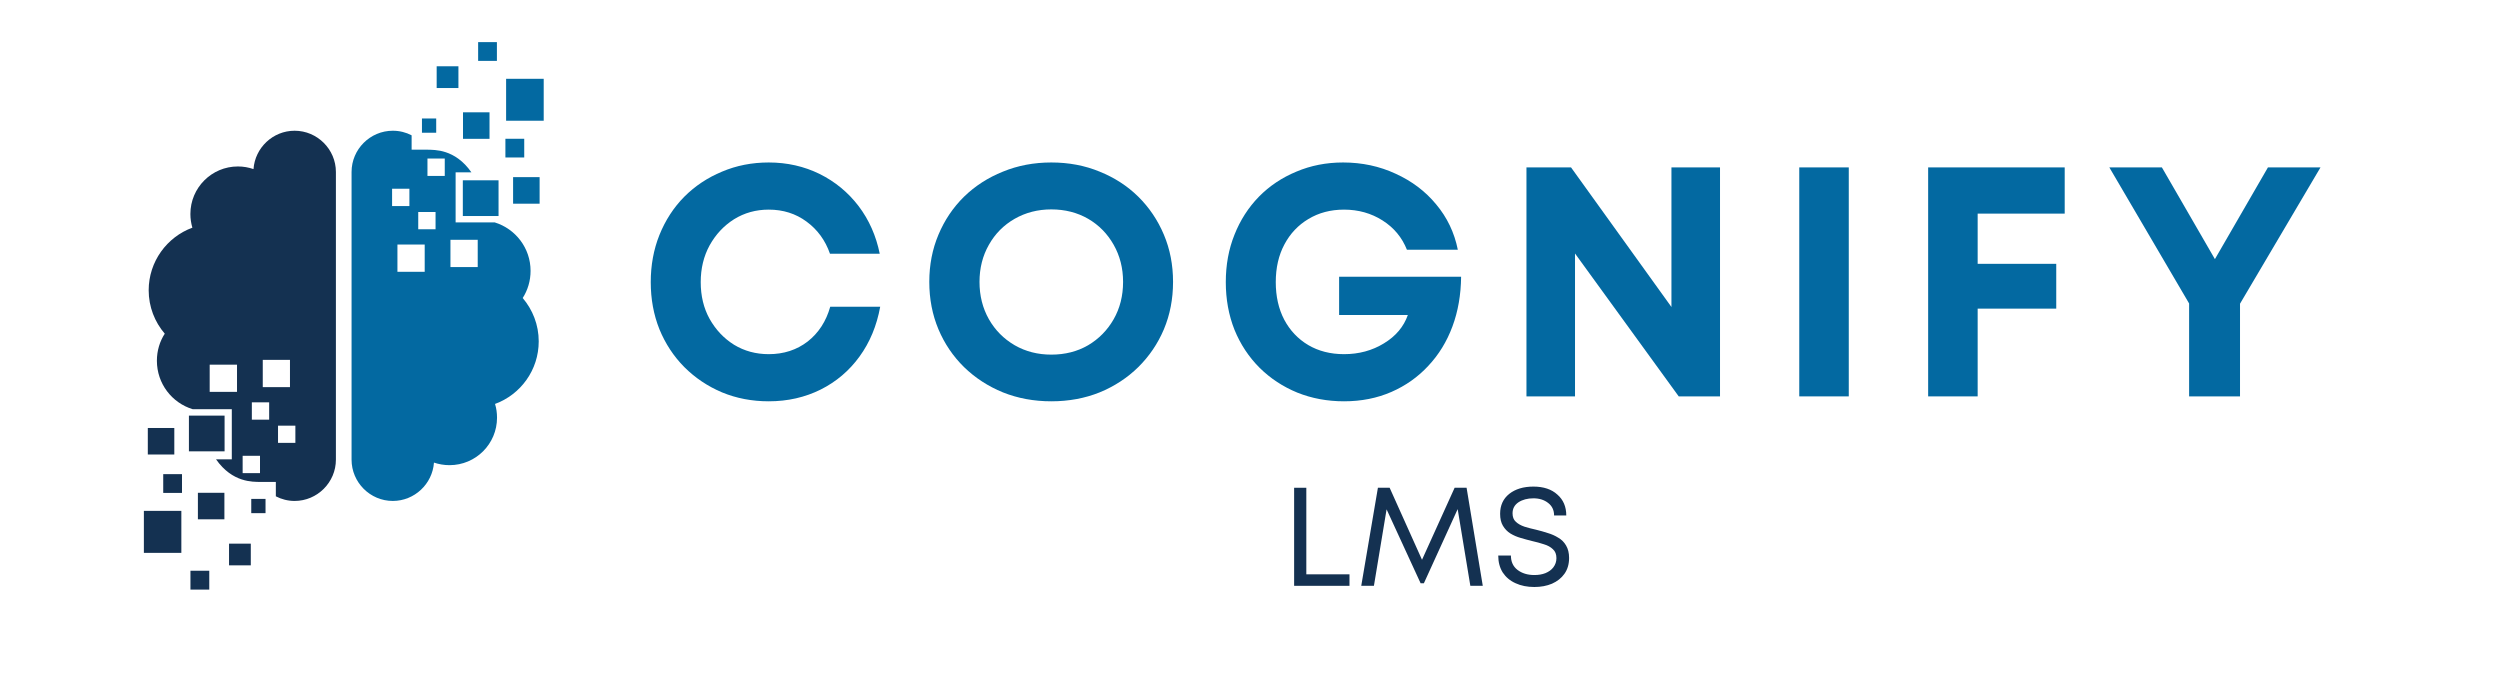 <!-- main text & logo color: #0369a1 -->

<svg xmlns="http://www.w3.org/2000/svg" xmlns:xlink="http://www.w3.org/1999/xlink" width="222" zoomAndPan="magnify" viewBox="0 0 166.5 45" height="60" preserveAspectRatio="xMidYMid meet" version="1.0"><defs><g/><clipPath id="c6e37f1828"><path d="M 33 5 L 36.211 5 L 36.211 9 L 33 9 Z M 33 5 " clip-rule="nonzero"/></clipPath><clipPath id="d18e418f0f"><path d="M 31 2.789 L 34 2.789 L 34 5 L 31 5 Z M 31 2.789 " clip-rule="nonzero"/></clipPath><clipPath id="cf1a5f7705"><path d="M 9.582 8 L 23 8 L 23 34 L 9.582 34 Z M 9.582 8 " clip-rule="nonzero"/></clipPath><clipPath id="96afa37ee9"><path d="M 9.582 34 L 13 34 L 13 37 L 9.582 37 Z M 9.582 34 " clip-rule="nonzero"/></clipPath><clipPath id="c194d5da30"><path d="M 9.582 28 L 12 28 L 12 31 L 9.582 31 Z M 9.582 28 " clip-rule="nonzero"/></clipPath><clipPath id="379975c83a"><path d="M 12 38 L 14 38 L 14 39.43 L 12 39.43 Z M 12 38 " clip-rule="nonzero"/></clipPath></defs><path fill="#0369a1" d="M 28.473 9.969 L 27.414 9.969 L 27.414 9.012 C 27.039 8.816 26.613 8.707 26.16 8.707 C 24.648 8.707 23.414 9.945 23.414 11.453 L 23.414 30.613 C 23.414 32.125 24.648 33.363 26.16 33.363 C 27.605 33.363 28.801 32.23 28.902 30.809 C 29.227 30.918 29.574 30.98 29.938 30.98 C 31.688 30.98 33.102 29.566 33.102 27.816 C 33.102 27.5 33.059 27.195 32.969 26.902 C 34.668 26.281 35.879 24.648 35.879 22.734 C 35.879 21.633 35.473 20.625 34.812 19.848 C 35.145 19.328 35.336 18.707 35.336 18.039 C 35.336 16.52 34.332 15.238 32.949 14.812 L 30.344 14.812 L 30.344 11.477 L 31.395 11.477 C 30.301 9.906 28.926 9.988 28.473 9.969 Z M 28.285 16.285 L 26.469 16.285 L 26.469 18.102 L 28.285 18.102 Z M 31.816 15.969 L 30 15.969 L 30 17.785 L 31.816 17.785 Z M 29.008 14.117 L 27.855 14.117 L 27.855 15.27 L 29.008 15.27 Z M 27.266 12.57 L 26.113 12.57 L 26.113 13.723 L 27.266 13.723 Z M 29.621 10.559 L 28.469 10.559 L 28.469 11.715 L 29.621 11.715 Z M 29.621 10.559 " fill-opacity="1" fill-rule="evenodd"/><g clip-path="url(#c6e37f1828)"><path fill="#0369a1" d="M 36.5 5.246 L 33.707 5.246 L 33.707 8.043 L 36.5 8.043 Z M 36.5 5.246 " fill-opacity="1" fill-rule="evenodd"/></g><path fill="#0369a1" d="M 32.602 7.48 L 30.836 7.48 L 30.836 9.246 L 32.602 9.246 Z M 32.602 7.48 " fill-opacity="1" fill-rule="evenodd"/><path fill="#0369a1" d="M 35.938 11.797 L 34.172 11.797 L 34.172 13.566 L 35.938 13.566 Z M 35.938 11.797 " fill-opacity="1" fill-rule="evenodd"/><g clip-path="url(#d18e418f0f)"><path fill="#0369a1" d="M 33.094 2.805 L 31.844 2.805 L 31.844 4.055 L 33.094 4.055 Z M 33.094 2.805 " fill-opacity="1" fill-rule="evenodd"/></g><path fill="#0369a1" d="M 30.531 4.414 L 29.082 4.414 L 29.082 5.863 L 30.531 5.863 Z M 30.531 4.414 " fill-opacity="1" fill-rule="evenodd"/><path fill="#0369a1" d="M 34.914 9.242 L 33.66 9.242 L 33.66 10.488 L 34.914 10.488 Z M 34.914 9.242 " fill-opacity="1" fill-rule="evenodd"/><path fill="#0369a1" d="M 29.051 7.891 L 28.102 7.891 L 28.102 8.84 L 29.051 8.84 Z M 29.051 7.891 " fill-opacity="1" fill-rule="evenodd"/><path fill="#0369a1" d="M 33.203 12.008 L 30.824 12.008 L 30.824 14.387 L 33.203 14.387 Z M 33.203 12.008 " fill-opacity="1" fill-rule="evenodd"/><g clip-path="url(#cf1a5f7705)"><path fill="#143151" d="M 17.312 32.098 L 18.371 32.098 L 18.371 33.055 C 18.746 33.25 19.172 33.363 19.621 33.363 C 21.133 33.363 22.371 32.125 22.371 30.613 L 22.371 11.453 C 22.371 9.945 21.133 8.707 19.621 8.707 C 18.176 8.707 16.984 9.84 16.883 11.262 C 16.555 11.148 16.207 11.086 15.844 11.086 C 14.098 11.086 12.68 12.504 12.68 14.25 C 12.68 14.57 12.727 14.875 12.812 15.164 C 11.117 15.785 9.902 17.422 9.902 19.332 C 9.902 20.434 10.305 21.445 10.973 22.223 C 10.637 22.742 10.449 23.363 10.449 24.027 C 10.449 25.547 11.449 26.832 12.836 27.254 L 15.438 27.254 L 15.438 30.59 L 14.387 30.59 C 15.484 32.16 16.855 32.082 17.312 32.098 Z M 17.5 25.781 L 19.312 25.781 L 19.312 23.965 L 17.5 23.965 Z M 13.965 26.098 L 15.785 26.098 L 15.785 24.285 L 13.965 24.285 Z M 16.773 27.949 L 17.926 27.949 L 17.926 26.797 L 16.773 26.797 Z M 18.516 29.496 L 19.672 29.496 L 19.672 28.348 L 18.516 28.348 Z M 16.16 31.512 L 17.316 31.512 L 17.316 30.355 L 16.16 30.355 Z M 16.16 31.512 " fill-opacity="1" fill-rule="evenodd"/></g><g clip-path="url(#96afa37ee9)"><path fill="#143151" d="M 12.078 34.023 L 9.277 34.023 L 9.277 36.82 L 12.078 36.82 Z M 12.078 34.023 " fill-opacity="1" fill-rule="evenodd"/></g><path fill="#143151" d="M 14.945 32.82 L 13.18 32.82 L 13.18 34.586 L 14.945 34.586 Z M 14.945 32.82 " fill-opacity="1" fill-rule="evenodd"/><g clip-path="url(#c194d5da30)"><path fill="#143151" d="M 11.609 28.504 L 9.844 28.504 L 9.844 30.27 L 11.609 30.27 Z M 11.609 28.504 " fill-opacity="1" fill-rule="evenodd"/></g><g clip-path="url(#379975c83a)"><path fill="#143151" d="M 13.938 38.012 L 12.684 38.012 L 12.684 39.266 L 13.938 39.266 Z M 13.938 38.012 " fill-opacity="1" fill-rule="evenodd"/></g><path fill="#143151" d="M 16.703 36.207 L 15.254 36.207 L 15.254 37.652 L 16.703 37.652 Z M 16.703 36.207 " fill-opacity="1" fill-rule="evenodd"/><path fill="#143151" d="M 12.121 31.578 L 10.871 31.578 L 10.871 32.828 L 12.121 32.828 Z M 12.121 31.578 " fill-opacity="1" fill-rule="evenodd"/><path fill="#143151" d="M 17.684 33.227 L 16.734 33.227 L 16.734 34.176 L 17.684 34.176 Z M 17.684 33.227 " fill-opacity="1" fill-rule="evenodd"/><path fill="#143151" d="M 14.957 27.68 L 12.582 27.68 L 12.582 30.059 L 14.957 30.059 Z M 14.957 27.68 " fill-opacity="1" fill-rule="evenodd"/><g fill="#0369a1" fill-opacity="1"><g transform="translate(42.465, 26.399)"><g><path d="M 8.734 0.328 C 7.617 0.328 6.582 0.129 5.625 -0.266 C 4.664 -0.672 3.828 -1.234 3.109 -1.953 C 2.398 -2.672 1.848 -3.508 1.453 -4.469 C 1.066 -5.438 0.875 -6.484 0.875 -7.609 C 0.875 -8.734 1.066 -9.781 1.453 -10.75 C 1.848 -11.727 2.398 -12.578 3.109 -13.297 C 3.828 -14.016 4.664 -14.57 5.625 -14.969 C 6.582 -15.375 7.617 -15.578 8.734 -15.578 C 9.961 -15.578 11.094 -15.32 12.125 -14.812 C 13.156 -14.301 14.02 -13.586 14.719 -12.672 C 15.414 -11.754 15.883 -10.695 16.125 -9.5 L 12.812 -9.5 C 12.5 -10.395 11.977 -11.109 11.25 -11.641 C 10.531 -12.172 9.691 -12.438 8.734 -12.438 C 7.879 -12.438 7.109 -12.223 6.422 -11.797 C 5.742 -11.367 5.203 -10.789 4.797 -10.062 C 4.398 -9.332 4.203 -8.516 4.203 -7.609 C 4.203 -6.691 4.398 -5.875 4.797 -5.156 C 5.203 -4.438 5.742 -3.863 6.422 -3.438 C 7.109 -3.02 7.879 -2.812 8.734 -2.812 C 9.734 -2.812 10.598 -3.094 11.328 -3.656 C 12.055 -4.227 12.555 -5 12.828 -5.969 L 16.156 -5.969 C 15.926 -4.707 15.469 -3.602 14.781 -2.656 C 14.094 -1.707 13.227 -0.973 12.188 -0.453 C 11.145 0.066 9.992 0.328 8.734 0.328 Z M 8.734 0.328 "/></g></g></g><g fill="#0369a1" fill-opacity="1"><g transform="translate(61.047, 26.399)"><g><path d="M 8.969 0.328 C 7.812 0.328 6.738 0.129 5.75 -0.266 C 4.758 -0.672 3.895 -1.234 3.156 -1.953 C 2.426 -2.672 1.859 -3.508 1.453 -4.469 C 1.047 -5.438 0.844 -6.488 0.844 -7.625 C 0.844 -8.758 1.047 -9.805 1.453 -10.766 C 1.859 -11.734 2.426 -12.578 3.156 -13.297 C 3.895 -14.016 4.758 -14.57 5.75 -14.969 C 6.738 -15.375 7.812 -15.578 8.969 -15.578 C 10.133 -15.578 11.207 -15.375 12.188 -14.969 C 13.176 -14.57 14.035 -14.016 14.766 -13.297 C 15.492 -12.578 16.062 -11.734 16.469 -10.766 C 16.875 -9.805 17.078 -8.758 17.078 -7.625 C 17.078 -6.488 16.875 -5.438 16.469 -4.469 C 16.062 -3.508 15.492 -2.672 14.766 -1.953 C 14.035 -1.234 13.176 -0.672 12.188 -0.266 C 11.207 0.129 10.133 0.328 8.969 0.328 Z M 8.969 -2.781 C 9.883 -2.781 10.703 -2.988 11.422 -3.406 C 12.141 -3.832 12.707 -4.41 13.125 -5.141 C 13.539 -5.867 13.75 -6.695 13.75 -7.625 C 13.75 -8.539 13.539 -9.363 13.125 -10.094 C 12.707 -10.832 12.141 -11.41 11.422 -11.828 C 10.703 -12.242 9.883 -12.453 8.969 -12.453 C 8.07 -12.453 7.258 -12.242 6.531 -11.828 C 5.801 -11.41 5.227 -10.832 4.812 -10.094 C 4.395 -9.363 4.188 -8.539 4.188 -7.625 C 4.188 -6.707 4.395 -5.879 4.812 -5.141 C 5.227 -4.41 5.801 -3.832 6.531 -3.406 C 7.258 -2.988 8.07 -2.781 8.969 -2.781 Z M 8.969 -2.781 "/></g></g></g><g fill="#0369a1" fill-opacity="1"><g transform="translate(80.763, 26.399)"><g><path d="M 8.422 -7.969 L 16.547 -7.969 C 16.535 -6.77 16.344 -5.664 15.969 -4.656 C 15.594 -3.645 15.055 -2.77 14.359 -2.031 C 13.672 -1.289 12.852 -0.711 11.906 -0.297 C 10.957 0.117 9.906 0.328 8.75 0.328 C 7.633 0.328 6.598 0.133 5.641 -0.25 C 4.68 -0.645 3.844 -1.195 3.125 -1.906 C 2.406 -2.625 1.848 -3.469 1.453 -4.438 C 1.066 -5.414 0.875 -6.473 0.875 -7.609 C 0.875 -8.754 1.066 -9.805 1.453 -10.766 C 1.836 -11.734 2.379 -12.578 3.078 -13.297 C 3.785 -14.016 4.617 -14.57 5.578 -14.969 C 6.535 -15.375 7.57 -15.578 8.688 -15.578 C 9.945 -15.578 11.113 -15.328 12.188 -14.828 C 13.27 -14.336 14.172 -13.656 14.891 -12.781 C 15.617 -11.914 16.098 -10.91 16.328 -9.766 L 12.938 -9.766 C 12.613 -10.586 12.07 -11.238 11.312 -11.719 C 10.562 -12.195 9.707 -12.438 8.75 -12.438 C 7.852 -12.438 7.062 -12.227 6.375 -11.812 C 5.695 -11.406 5.164 -10.844 4.781 -10.125 C 4.395 -9.406 4.203 -8.566 4.203 -7.609 C 4.203 -6.66 4.391 -5.828 4.766 -5.109 C 5.148 -4.391 5.68 -3.828 6.359 -3.422 C 7.047 -3.016 7.844 -2.812 8.75 -2.812 C 9.738 -2.812 10.625 -3.051 11.406 -3.531 C 12.195 -4.008 12.727 -4.641 13 -5.422 L 8.422 -5.422 Z M 8.422 -7.969 "/></g></g></g><g fill="#0369a1" fill-opacity="1"><g transform="translate(99.912, 26.399)"><g><path d="M 11.406 -15.25 L 14.641 -15.25 L 14.641 0 L 11.891 0 L 4.984 -9.516 L 4.984 0 L 1.75 0 L 1.75 -15.25 L 4.719 -15.25 L 11.406 -5.953 Z M 11.406 -15.25 "/></g></g></g><g fill="#0369a1" fill-opacity="1"><g transform="translate(118.081, 26.399)"><g><path d="M 1.75 0 L 1.75 -15.25 L 5.047 -15.25 L 5.047 0 Z M 1.75 0 "/></g></g></g><g fill="#0369a1" fill-opacity="1"><g transform="translate(126.665, 26.399)"><g><path d="M 10.844 -12.172 L 5.047 -12.172 L 5.047 -8.828 L 10.281 -8.828 L 10.281 -5.844 L 5.047 -5.844 L 5.047 0 L 1.75 0 L 1.75 -15.25 L 10.844 -15.25 Z M 10.844 -12.172 "/></g></g></g><g fill="#0369a1" fill-opacity="1"><g transform="translate(140.107, 26.399)"><g><path d="M 14.438 -15.25 L 9.078 -6.172 L 9.078 0 L 5.688 0 L 5.688 -6.188 L 0.375 -15.25 L 3.875 -15.25 L 7.406 -9.141 L 10.938 -15.25 Z M 14.438 -15.25 "/></g></g></g><g fill="#143151" fill-opacity="1"><g transform="translate(85.298, 39.016)"><g><path d="M 1.703 -0.766 L 4.578 -0.766 L 4.578 0 L 0.891 0 L 0.891 -6.531 L 1.703 -6.531 Z M 1.703 -0.766 "/></g></g></g><g fill="#143151" fill-opacity="1"><g transform="translate(90.253, 39.016)"><g><path d="M 8.5 0 L 7.672 0 L 6.828 -5.109 L 4.578 -0.172 L 4.359 -0.172 L 2.094 -5.094 L 1.25 0 L 0.406 0 L 1.516 -6.531 L 2.297 -6.531 L 4.453 -1.734 L 6.625 -6.531 L 7.422 -6.531 Z M 8.5 0 "/></g></g></g><g fill="#143151" fill-opacity="1"><g transform="translate(99.361, 39.016)"><g><path d="M 2.828 0.078 C 2.359 0.078 1.941 -0.004 1.578 -0.172 C 1.211 -0.336 0.926 -0.578 0.719 -0.891 C 0.52 -1.211 0.422 -1.586 0.422 -2.016 L 1.266 -2.016 C 1.266 -1.609 1.41 -1.289 1.703 -1.062 C 2.004 -0.832 2.379 -0.719 2.828 -0.719 C 3.098 -0.719 3.344 -0.758 3.562 -0.844 C 3.789 -0.938 3.969 -1.066 4.094 -1.234 C 4.227 -1.41 4.297 -1.613 4.297 -1.844 C 4.297 -2.102 4.219 -2.301 4.062 -2.438 C 3.914 -2.582 3.719 -2.691 3.469 -2.766 C 3.219 -2.848 2.953 -2.922 2.672 -2.984 C 2.422 -3.047 2.172 -3.113 1.922 -3.188 C 1.672 -3.258 1.441 -3.359 1.234 -3.484 C 1.023 -3.617 0.859 -3.789 0.734 -4 C 0.609 -4.207 0.547 -4.473 0.547 -4.797 C 0.547 -5.359 0.75 -5.801 1.156 -6.125 C 1.562 -6.445 2.098 -6.609 2.766 -6.609 C 3.441 -6.609 3.973 -6.43 4.359 -6.078 C 4.754 -5.734 4.953 -5.27 4.953 -4.688 L 4.141 -4.688 C 4.141 -5.039 4.008 -5.316 3.75 -5.516 C 3.488 -5.723 3.16 -5.828 2.766 -5.828 C 2.367 -5.828 2.035 -5.738 1.766 -5.562 C 1.504 -5.383 1.375 -5.141 1.375 -4.828 C 1.375 -4.586 1.445 -4.398 1.594 -4.266 C 1.738 -4.129 1.93 -4.02 2.172 -3.938 C 2.41 -3.863 2.672 -3.797 2.953 -3.734 C 3.211 -3.672 3.469 -3.598 3.719 -3.516 C 3.977 -3.441 4.211 -3.336 4.422 -3.203 C 4.641 -3.078 4.812 -2.906 4.938 -2.688 C 5.07 -2.469 5.141 -2.191 5.141 -1.859 C 5.141 -1.441 5.035 -1.086 4.828 -0.797 C 4.629 -0.516 4.352 -0.297 4 -0.141 C 3.656 0.004 3.266 0.078 2.828 0.078 Z M 2.828 0.078 "/></g></g></g></svg>